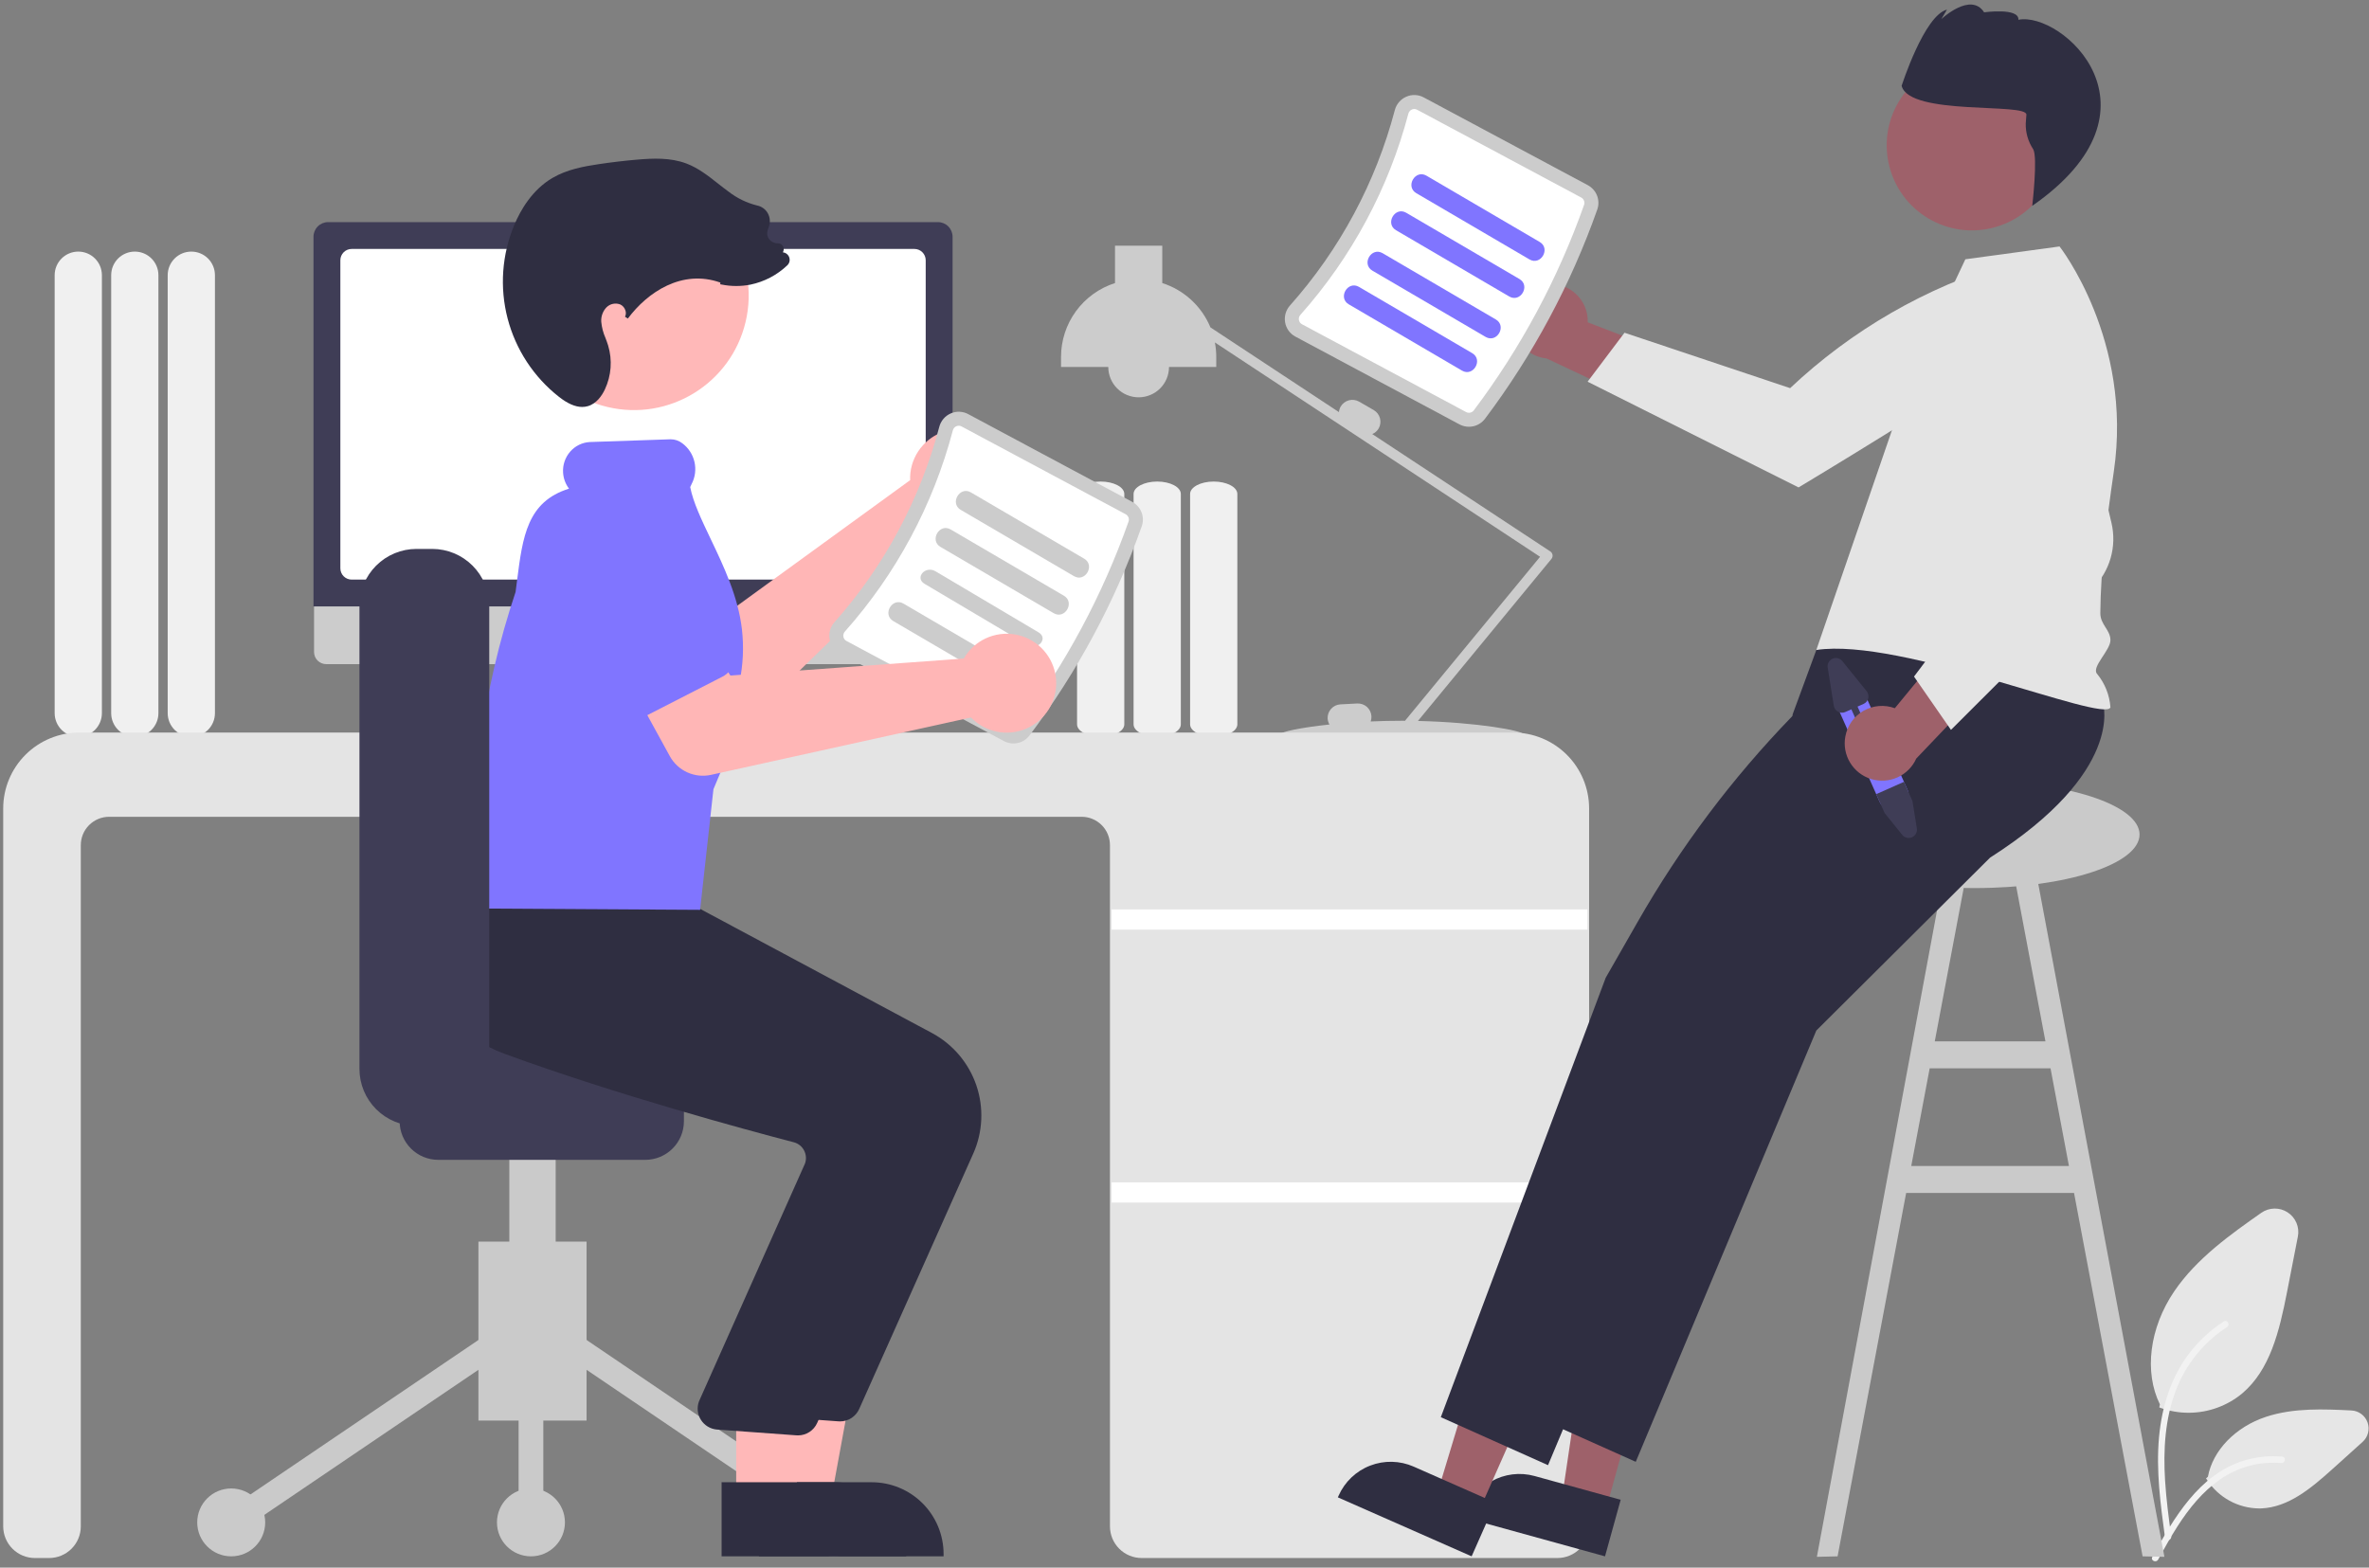<svg width="207" height="137" viewBox="0 0 207 137" fill="none" xmlns="http://www.w3.org/2000/svg">
<rect x="0" y="0" width="207" height="137" fill="#808080" stroke="none"/>
<g clip-path="url(#clip0_5_2136)">
<path d="M14.653 62.328V24.049C14.653 23.502 14.871 22.978 15.258 22.591C15.645 22.205 16.17 21.988 16.717 21.988C17.265 21.988 17.79 22.205 18.177 22.591C18.564 22.978 18.781 23.502 18.781 24.049V62.328C18.781 62.874 18.564 63.399 18.177 63.785C17.79 64.172 17.265 64.389 16.717 64.389C16.17 64.389 15.645 64.172 15.258 63.785C14.871 63.399 14.653 62.874 14.653 62.328Z" fill="#F0F0F0"/>
<path d="M9.715 62.328V24.049C9.715 23.502 9.932 22.978 10.319 22.591C10.706 22.205 11.231 21.988 11.779 21.988C12.326 21.988 12.851 22.205 13.238 22.591C13.625 22.978 13.842 23.502 13.842 24.049V62.328C13.842 62.874 13.625 63.399 13.238 63.785C12.851 64.172 12.326 64.389 11.779 64.389C11.231 64.389 10.706 64.172 10.319 63.785C9.932 63.399 9.715 62.874 9.715 62.328Z" fill="#F0F0F0"/>
<path d="M4.776 62.328V24.049C4.776 23.502 4.994 22.978 5.381 22.591C5.768 22.205 6.293 21.988 6.84 21.988C7.387 21.988 7.912 22.205 8.299 22.591C8.686 22.978 8.904 23.502 8.904 24.049V62.328C8.904 62.874 8.686 63.399 8.299 63.785C7.912 64.172 7.387 64.389 6.84 64.389C6.293 64.389 5.768 64.172 5.381 63.785C4.994 63.399 4.776 62.874 4.776 62.328Z" fill="#F0F0F0"/>
<path d="M191.234 123.467C190.403 123.468 189.578 123.325 188.795 123.045L188.675 123.001L188.73 122.735C187.329 119.908 187.819 116.035 189.984 112.851C191.953 109.956 194.946 107.851 197.587 105.994C197.922 105.759 198.32 105.629 198.73 105.621C199.14 105.613 199.542 105.728 199.886 105.95C200.23 106.173 200.499 106.493 200.66 106.87C200.82 107.247 200.864 107.663 200.785 108.064L199.841 112.903C199.159 116.394 198.349 119.698 195.944 121.758C194.623 122.862 192.956 123.467 191.234 123.467Z" fill="#E6E6E6"/>
<path d="M197.419 131.829C196.504 131.824 195.605 131.59 194.804 131.15C194.002 130.709 193.324 130.076 192.83 129.307L192.761 129.2L192.925 129.057C193.347 126.754 195.334 124.703 198.002 123.821C200.428 123.019 203.105 123.151 205.465 123.266C205.777 123.281 206.078 123.388 206.328 123.574C206.579 123.76 206.769 124.016 206.874 124.31C206.979 124.604 206.994 124.922 206.918 125.224C206.842 125.527 206.677 125.8 206.445 126.009L203.789 128.403C201.859 130.142 199.934 131.713 197.613 131.825C197.548 131.828 197.483 131.829 197.419 131.829Z" fill="#E6E6E6"/>
<path d="M189.176 134.388C188.784 131.472 188.381 128.518 188.656 125.57C188.9 122.952 189.683 120.395 191.275 118.298C192.117 117.191 193.146 116.239 194.315 115.485C194.619 115.29 194.899 115.781 194.596 115.976C192.569 117.291 191.009 119.212 190.141 121.465C189.171 123.984 189.015 126.73 189.182 129.406C189.283 131.024 189.497 132.632 189.713 134.237C189.731 134.309 189.72 134.385 189.684 134.45C189.648 134.515 189.589 134.564 189.519 134.587C189.483 134.597 189.446 134.599 189.41 134.594C189.373 134.589 189.338 134.577 189.306 134.559C189.274 134.54 189.247 134.516 189.224 134.487C189.202 134.457 189.186 134.424 189.176 134.388Z" fill="#F2F2F2"/>
<path d="M188.068 136.065C189.956 132.655 192.145 128.865 196.058 127.653C197.144 127.318 198.286 127.198 199.418 127.299C199.775 127.331 199.686 127.892 199.33 127.861C197.427 127.701 195.529 128.214 193.967 129.309C192.455 130.36 191.277 131.821 190.281 133.37C189.67 134.319 189.124 135.309 188.577 136.297C188.402 136.612 187.891 136.384 188.068 136.065Z" fill="#F2F2F2"/>
<path d="M187.218 136.015L189.124 136.059L177.632 74.742L175.726 75.101L178.727 91.007H169.058L172.059 75.101L170.153 74.742L158.756 136.059L160.566 136.015L166.558 104.258H181.227L187.218 136.015ZM167.002 101.902L168.613 93.363H179.171L180.782 101.902H167.002Z" fill="#CACACA"/>
<path d="M103.99 63.305V43.168C103.99 42.57 104.915 42.084 106.053 42.084C107.191 42.084 108.117 42.57 108.117 43.168V63.305C108.117 63.903 107.191 64.389 106.053 64.389C104.915 64.389 103.99 63.903 103.99 63.305Z" fill="#F0F0F0"/>
<path d="M99.051 63.305V43.168C99.051 42.57 99.977 42.084 101.115 42.084C102.253 42.084 103.179 42.57 103.179 43.168V63.305C103.179 63.903 102.253 64.389 101.115 64.389C99.977 64.389 99.051 63.903 99.051 63.305Z" fill="#F0F0F0"/>
<path d="M94.112 63.305V43.168C94.112 42.57 95.038 42.084 96.176 42.084C97.314 42.084 98.24 42.57 98.24 43.168V63.305C98.24 63.903 97.314 64.389 96.176 64.389C95.038 64.389 94.112 63.903 94.112 63.305Z" fill="#F0F0F0"/>
<path d="M135.659 48.496C135.65 48.435 135.628 48.376 135.595 48.324C135.562 48.272 135.518 48.227 135.466 48.193L119.906 37.935C120.141 37.837 120.337 37.666 120.465 37.446C120.62 37.176 120.662 36.854 120.581 36.553C120.5 36.252 120.303 35.994 120.033 35.837L118.757 35.101C118.485 34.946 118.164 34.904 117.862 34.985C117.56 35.066 117.303 35.263 117.146 35.532C117.061 35.681 117.01 35.846 116.996 36.016L105.765 28.611C105.387 27.699 104.816 26.88 104.089 26.21C103.362 25.541 102.498 25.039 101.557 24.737V21.472H97.429V24.737C96.06 25.174 94.865 26.035 94.017 27.195C93.169 28.355 92.712 29.753 92.712 31.189V32.072H96.84C96.84 32.775 97.119 33.45 97.617 33.946C98.115 34.443 98.79 34.723 99.493 34.723C100.197 34.723 100.872 34.443 101.37 33.946C101.867 33.45 102.147 32.775 102.147 32.072H106.275V31.189C106.274 30.766 106.234 30.343 106.155 29.927L134.569 48.66L122.766 62.992C122.674 62.991 122.583 62.99 122.491 62.99C121.549 62.99 120.637 63.013 119.767 63.051C119.82 62.905 119.843 62.751 119.835 62.596C119.817 62.285 119.677 61.992 119.445 61.783C119.213 61.575 118.908 61.466 118.595 61.481L117.123 61.558C116.811 61.575 116.519 61.715 116.31 61.947C116.1 62.179 115.992 62.484 116.007 62.795C116.018 62.98 116.073 63.158 116.167 63.317C113.564 63.593 111.877 63.974 111.877 64.168C111.877 64.486 116.406 64.183 122.076 64.169C122.102 64.242 122.147 64.308 122.206 64.358C122.266 64.409 122.338 64.442 122.415 64.456C122.492 64.469 122.571 64.462 122.645 64.435C122.718 64.408 122.783 64.362 122.832 64.301L122.941 64.169C128.594 64.185 133.105 64.485 133.105 64.168C133.105 63.869 129.095 63.126 123.898 63.007L135.564 48.843C135.603 48.795 135.632 48.739 135.649 48.679C135.665 48.62 135.669 48.557 135.659 48.496Z" fill="#CCCCCC"/>
<path d="M136.085 136.162H99.756C99.022 136.162 98.318 135.87 97.799 135.351C97.28 134.833 96.988 134.13 96.987 133.397V73.853C96.986 73.198 96.725 72.57 96.262 72.107C95.798 71.644 95.169 71.383 94.513 71.382H9.535C8.88 71.383 8.251 71.644 7.787 72.107C7.323 72.57 7.062 73.198 7.061 73.853V133.397C7.06 134.13 6.768 134.833 6.249 135.351C5.73 135.87 5.026 136.162 4.292 136.162H3.049C2.315 136.162 1.611 135.87 1.092 135.351C0.573 134.833 0.281 134.13 0.28 133.397V70.646C0.282 68.89 0.981 67.206 2.225 65.964C3.469 64.722 5.155 64.023 6.914 64.021H132.22C133.979 64.023 135.665 64.722 136.909 65.964C138.153 67.206 138.852 68.89 138.854 70.646V133.397C138.853 134.13 138.561 134.833 138.042 135.351C137.523 135.87 136.819 136.162 136.085 136.162Z" fill="#E4E4E4"/>
<path d="M138.707 79.48H97.135V81.246H138.707V79.48Z" fill="white"/>
<path d="M138.707 103.331H97.135V105.097H138.707V103.331Z" fill="white"/>
<path d="M62.722 63.73L61.527 63.228L60.708 57.246H49.792L48.904 63.203L47.835 63.737C47.784 63.763 47.743 63.805 47.719 63.856C47.694 63.908 47.688 63.966 47.702 64.022C47.715 64.078 47.746 64.127 47.791 64.163C47.836 64.198 47.892 64.217 47.949 64.217H62.623C62.682 64.217 62.739 64.197 62.784 64.16C62.83 64.123 62.861 64.071 62.872 64.014C62.884 63.957 62.875 63.897 62.848 63.845C62.821 63.794 62.776 63.753 62.722 63.73Z" fill="#E6E6E6"/>
<path d="M82.119 58.042H28.501C28.22 58.041 27.95 57.929 27.752 57.73C27.553 57.531 27.441 57.262 27.441 56.981V49.43H83.179V56.981C83.179 57.262 83.067 57.531 82.868 57.73C82.67 57.929 82.4 58.041 82.119 58.042Z" fill="#CCCCCC"/>
<path d="M83.235 52.999H27.392V20.69C27.393 20.351 27.528 20.026 27.768 19.786C28.008 19.546 28.333 19.412 28.673 19.411H81.954C82.294 19.412 82.619 19.546 82.859 19.786C83.099 20.026 83.234 20.351 83.235 20.69V52.999Z" fill="#3F3D56"/>
<path d="M79.899 50.654H30.728C30.466 50.654 30.215 50.55 30.03 50.365C29.845 50.18 29.741 49.929 29.74 49.668V22.742C29.741 22.481 29.845 22.23 30.03 22.045C30.215 21.86 30.466 21.756 30.728 21.756H79.899C80.161 21.756 80.412 21.86 80.597 22.045C80.782 22.23 80.886 22.481 80.887 22.742V49.668C80.886 49.929 80.782 50.18 80.597 50.365C80.412 50.55 80.161 50.654 79.899 50.654Z" fill="white"/>
<path d="M135.022 24.847C135.492 24.779 135.972 24.816 136.427 24.953C136.882 25.09 137.301 25.326 137.655 25.642C138.009 25.959 138.289 26.349 138.475 26.786C138.662 27.223 138.75 27.695 138.734 28.169L149.515 32.313L144.631 35.798L135.142 31.329C134.346 31.249 133.607 30.881 133.064 30.293C132.522 29.706 132.214 28.94 132.199 28.141C132.184 27.342 132.464 26.566 132.984 25.959C133.504 25.351 134.229 24.956 135.022 24.847Z" fill="#9E616A"/>
<path d="M175.957 22.813L177.781 26.124C177.34 28.225 176.201 30.115 174.548 31.487C171.756 33.839 157.155 42.598 157.155 42.598L138.723 33.357L141.947 29.078L156.419 33.921C161.787 28.858 168.265 25.118 175.337 22.999L175.957 22.813Z" fill="#E4E4E4"/>
<path d="M172.565 77.612C180.51 77.612 186.951 75.516 186.951 72.931C186.951 70.345 180.51 68.249 172.565 68.249C164.62 68.249 158.18 70.345 158.18 72.931C158.18 75.516 164.62 77.612 172.565 77.612Z" fill="#CACACA"/>
<path d="M140.293 132.048L136.473 130.994L138.728 115.777L144.366 117.334L140.293 132.048Z" fill="#9E616A"/>
<path d="M140.244 136.015L127.927 132.615L127.97 132.459C128.321 131.189 129.163 130.111 130.311 129.461C131.458 128.812 132.817 128.644 134.089 128.995L134.089 128.995L141.612 131.072L140.244 136.015Z" fill="#2F2E41"/>
<path d="M129.218 132.098L125.592 130.499L130.042 115.772L135.392 118.132L129.218 132.098Z" fill="#9E616A"/>
<path d="M128.59 136.015L116.9 130.86L116.966 130.712C117.499 129.507 118.489 128.563 119.719 128.087C120.949 127.611 122.318 127.642 123.525 128.174L123.525 128.174L130.665 131.323L128.59 136.015Z" fill="#2F2E41"/>
<path d="M183.761 61.486C183.761 61.486 185.682 67.431 173.892 74.951L158.708 90.062L142.93 127.754L133.563 123.56L135.4 118.663L136.633 115.376L137.264 113.695L137.94 111.893L147.968 85.16L156.391 70.431L156.636 62.438L158.708 56.804L173.74 51.477L183.761 61.486Z" fill="#2F2E41"/>
<path d="M176.095 61.78C176.095 61.78 178.017 67.726 166.226 75.245L151.042 90.356L135.264 128.048L125.897 123.854L127.734 118.957L128.967 115.671L129.598 113.99L130.274 112.187L140.302 85.455L143.122 80.523C146.843 74.017 151.364 68.001 156.581 62.616L159.346 59.761L159.64 55.344L166.074 51.772L176.095 61.78Z" fill="#2F2E41"/>
<path d="M167.012 32.672L171.729 22.66L179.961 21.539C179.961 21.539 186.39 29.718 184.702 41.211C184.069 45.521 183.553 49.812 183.523 53.578C183.514 54.58 184.392 55.028 184.407 55.934C184.422 56.824 182.743 58.273 183.228 58.878C183.92 59.712 184.333 60.742 184.407 61.823C183.823 63.211 166.14 55.688 158.708 56.804L167.012 32.672Z" fill="#E4E4E4"/>
<path d="M178.704 16.498C180.806 12.968 179.643 8.405 176.108 6.306C172.574 4.208 168.004 5.368 165.903 8.899C163.802 12.429 164.964 16.992 168.499 19.091C172.034 21.189 176.603 20.029 178.704 16.498Z" fill="#9E616A"/>
<path d="M177.064 10.028C177.05 10.224 177.03 10.483 177.008 10.777C176.984 11.579 177.211 12.369 177.656 13.038C178.072 13.741 177.575 17.991 177.575 17.991C189.772 9.5 180.135 0.969 176.365 1.728C176.444 0.648 173.369 1.076 173.369 1.076C172.198 -0.746 169.63 1.672 169.63 1.672L170.125 0.84C168.132 1.346 166.162 7.499 166.162 7.499C166.838 10.153 177.143 8.949 177.064 10.028Z" fill="#2F2E41"/>
<path d="M129.748 36.61C133.94 31.042 137.253 24.866 139.573 18.297C139.708 17.904 139.698 17.477 139.546 17.09C139.395 16.704 139.11 16.383 138.744 16.186L124.402 8.512C124.17 8.386 123.912 8.316 123.649 8.305C123.385 8.294 123.123 8.344 122.881 8.45C122.635 8.557 122.417 8.718 122.243 8.922C122.069 9.125 121.944 9.366 121.877 9.625C120.207 15.955 117.07 21.804 112.717 26.698C112.538 26.898 112.406 27.135 112.333 27.392C112.26 27.65 112.246 27.921 112.293 28.184C112.339 28.444 112.443 28.689 112.598 28.903C112.752 29.116 112.954 29.291 113.187 29.415L127.529 37.09C127.896 37.285 128.321 37.344 128.727 37.256C129.133 37.168 129.495 36.939 129.748 36.61Z" fill="#CCCCCC"/>
<path d="M128.77 35.875C128.692 35.971 128.584 36.038 128.463 36.062C128.342 36.087 128.217 36.069 128.108 36.012L113.765 28.337C113.695 28.3 113.635 28.248 113.589 28.185C113.543 28.122 113.512 28.048 113.499 27.971C113.484 27.889 113.488 27.805 113.511 27.726C113.534 27.646 113.575 27.572 113.631 27.511C118.112 22.473 121.343 16.452 123.061 9.935C123.081 9.855 123.119 9.78 123.173 9.717C123.227 9.653 123.294 9.603 123.37 9.57C123.442 9.538 123.521 9.523 123.599 9.527C123.678 9.53 123.755 9.551 123.824 9.589L138.166 17.264C138.275 17.323 138.359 17.417 138.405 17.532C138.452 17.646 138.456 17.773 138.419 17.891C136.14 24.342 132.886 30.407 128.77 35.875Z" fill="white"/>
<path d="M123.752 16.881L133.644 22.672C134.628 23.248 135.52 21.722 134.537 21.146L124.645 15.355C123.66 14.779 122.769 16.306 123.752 16.881Z" fill="#8075FF"/>
<path d="M121.983 20.12L131.875 25.911C132.859 26.487 133.751 24.961 132.768 24.385L122.876 18.595C121.891 18.018 121 19.545 121.983 20.12Z" fill="#8075FF"/>
<path d="M119.919 23.654L129.811 29.444C130.796 30.02 131.687 28.494 130.704 27.919L120.812 22.128C119.827 21.552 118.936 23.078 119.919 23.654Z" fill="#8075FF"/>
<path d="M117.855 26.598L127.747 32.389C128.732 32.965 129.623 31.439 128.64 30.863L118.748 25.073C117.764 24.496 116.872 26.023 117.855 26.598Z" fill="#8075FF"/>
<path d="M162.952 60.66L166.666 69.001C166.756 69.2 166.794 69.419 166.777 69.637C166.761 69.856 166.69 70.066 166.572 70.25C166.432 70.47 166.231 70.644 165.993 70.75C165.755 70.856 165.49 70.889 165.233 70.845C165.146 70.831 165.06 70.809 164.977 70.777C164.649 70.65 164.384 70.399 164.241 70.078L160.527 61.737C160.457 61.578 160.418 61.407 160.413 61.233C160.409 61.059 160.439 60.886 160.501 60.723C160.628 60.395 160.879 60.131 161.201 59.988C161.522 59.845 161.887 59.836 162.216 59.962C162.544 60.088 162.809 60.339 162.952 60.66Z" fill="#8075FF"/>
<path d="M166.366 68.328L167.11 70.011L167.491 72.398C167.516 72.555 167.489 72.716 167.413 72.856C167.337 72.996 167.217 73.107 167.071 73.171C166.925 73.236 166.763 73.251 166.608 73.213C166.453 73.176 166.315 73.089 166.215 72.965L164.675 71.052L163.942 69.405L166.366 68.328Z" fill="#3F3D56"/>
<path d="M159.702 58.34L160.234 61.679C160.252 61.788 160.294 61.892 160.358 61.982C160.422 62.073 160.506 62.147 160.603 62.2C160.701 62.253 160.809 62.283 160.92 62.287C161.031 62.291 161.141 62.27 161.242 62.225L161.77 61.991L162.788 64.278C162.82 64.349 162.879 64.405 162.952 64.433C163.025 64.461 163.106 64.459 163.177 64.427C163.249 64.395 163.304 64.336 163.332 64.264C163.361 64.191 163.359 64.11 163.327 64.038L162.309 61.752L162.836 61.517C163.011 61.44 163.148 61.296 163.217 61.117C163.286 60.939 163.281 60.74 163.204 60.566C163.178 60.508 163.145 60.453 163.105 60.404L160.979 57.773C160.879 57.649 160.741 57.562 160.586 57.524C160.431 57.487 160.268 57.502 160.122 57.566C159.977 57.631 159.857 57.742 159.781 57.882C159.705 58.022 159.677 58.183 159.702 58.34Z" fill="#3F3D56"/>
<path d="M161.243 64.367C161.327 63.9 161.512 63.456 161.785 63.068C162.059 62.681 162.415 62.357 162.827 62.121C163.24 61.886 163.699 61.743 164.172 61.703C164.646 61.664 165.122 61.728 165.568 61.893L172.9 52.977L174.675 58.704L167.441 66.293C167.115 67.022 166.532 67.607 165.803 67.936C165.074 68.266 164.249 68.317 163.485 68.079C162.721 67.842 162.071 67.333 161.658 66.648C161.244 65.964 161.097 65.152 161.243 64.367Z" fill="#9E616A"/>
<path d="M170.473 63.787L167.244 59.129L176.413 46.92L171.689 36.811L172.033 24.787L175.937 24.067L175.985 24.091C177.883 25.182 179.349 26.889 180.142 28.927C181.116 31.358 183.289 40.484 184.499 45.708C184.736 46.72 184.71 47.776 184.423 48.776C184.136 49.775 183.598 50.684 182.859 51.417L170.473 63.787Z" fill="#E4E4E4"/>
<path d="M79.555 41.28C79.528 41.506 79.519 41.734 79.528 41.962L62.996 53.974L58.454 51.966L54.525 58.416L62.219 62.75C62.841 63.1 63.559 63.239 64.267 63.147C64.975 63.054 65.633 62.735 66.144 62.237L82.783 46.006C83.635 46.222 84.532 46.174 85.356 45.868C86.18 45.563 86.891 45.014 87.395 44.295C87.898 43.576 88.171 42.72 88.176 41.843C88.181 40.965 87.919 40.107 87.424 39.382C86.929 38.657 86.224 38.099 85.404 37.784C84.584 37.469 83.687 37.41 82.833 37.616C81.979 37.822 81.208 38.283 80.622 38.938C80.037 39.592 79.664 40.409 79.555 41.28Z" fill="#FFB6B6"/>
<path d="M62.461 54.413L57.64 62.436C57.503 62.664 57.318 62.86 57.098 63.011C56.878 63.161 56.629 63.263 56.366 63.308C56.103 63.354 55.834 63.342 55.576 63.274C55.318 63.206 55.078 63.083 54.872 62.914L47.654 56.994C46.488 56.286 45.651 55.146 45.327 53.823C45.002 52.5 45.215 51.103 45.921 49.937C46.626 48.771 47.765 47.932 49.089 47.604C50.412 47.276 51.812 47.485 52.981 48.186L61.582 51.748C61.828 51.85 62.049 52.004 62.231 52.199C62.412 52.395 62.549 52.627 62.632 52.879C62.716 53.132 62.744 53.4 62.714 53.665C62.685 53.929 62.598 54.184 62.461 54.413Z" fill="#8075FF"/>
<path d="M41.804 124.15H51.254V108.51H41.804V124.15Z" fill="#CACACA"/>
<path d="M50.781 116.786L49.568 118.571L72.249 133.941L73.462 132.156L50.781 116.786Z" fill="#CACACA"/>
<path d="M42.278 116.786L19.597 132.156L20.81 133.941L43.49 118.571L42.278 116.786Z" fill="#CACACA"/>
<path d="M72.855 136.015C74.495 136.015 75.825 134.687 75.825 133.049C75.825 131.411 74.495 130.083 72.855 130.083C71.215 130.083 69.885 131.411 69.885 133.049C69.885 134.687 71.215 136.015 72.855 136.015Z" fill="#CACACA"/>
<path d="M46.394 136.015C48.035 136.015 49.364 134.687 49.364 133.049C49.364 131.411 48.035 130.083 46.394 130.083C44.754 130.083 43.424 131.411 43.424 133.049C43.424 134.687 44.754 136.015 46.394 136.015Z" fill="#CACACA"/>
<path d="M20.203 136.015C21.844 136.015 23.173 134.687 23.173 133.049C23.173 131.411 21.844 130.083 20.203 130.083C18.563 130.083 17.233 131.411 17.233 133.049C17.233 134.687 18.563 136.015 20.203 136.015Z" fill="#CACACA"/>
<path d="M47.474 117.678H45.314V133.049H47.474V117.678Z" fill="#CACACA"/>
<path d="M44.504 115.521H48.554V94.758H44.504V115.521Z" fill="#CACACA"/>
<path d="M34.919 97.994V93.14C34.92 92.246 35.276 91.389 35.908 90.757C36.541 90.126 37.399 89.77 38.294 89.769H56.385C57.279 89.77 58.137 90.126 58.77 90.757C59.403 91.389 59.759 92.246 59.76 93.14V97.994C59.759 98.887 59.403 99.744 58.77 100.376C58.137 101.008 57.279 101.363 56.385 101.364H38.294C37.399 101.363 36.541 101.008 35.908 100.376C35.276 99.744 34.92 98.887 34.919 97.994Z" fill="#3F3D56"/>
<path d="M67.593 131.172L72.596 131.171L74.976 118.212L67.592 118.212L67.593 131.172Z" fill="#FFB8B8"/>
<path d="M66.317 136.015L82.449 136.015V135.811C82.449 134.987 82.287 134.172 81.971 133.411C81.655 132.65 81.193 131.959 80.61 131.377C80.027 130.794 79.335 130.333 78.573 130.017C77.811 129.702 76.995 129.54 76.17 129.54H76.169L66.316 129.54L66.317 136.015Z" fill="#2F2E41"/>
<path d="M75.076 123.135L85.05 100.798C85.883 98.915 85.975 96.788 85.308 94.841C84.641 92.894 83.264 91.269 81.451 90.289L59.817 78.703L49.944 77.865L40.838 77.038L40.772 77.149C40.688 77.291 38.73 80.668 40.054 84.372C41.058 87.181 43.669 89.375 47.815 90.894C57.493 94.438 68.673 97.466 73.03 98.604C73.222 98.653 73.402 98.742 73.558 98.866C73.713 98.99 73.841 99.145 73.932 99.321C74.024 99.495 74.078 99.687 74.092 99.883C74.106 100.079 74.079 100.276 74.012 100.462L64.746 121.253C64.649 121.517 64.614 121.799 64.644 122.079C64.674 122.358 64.767 122.627 64.918 122.864C65.068 123.101 65.271 123.301 65.51 123.448C65.75 123.595 66.02 123.685 66.3 123.711L73.225 124.214C73.283 124.22 73.342 124.222 73.4 124.222C73.755 124.222 74.102 124.12 74.399 123.927C74.696 123.734 74.931 123.459 75.076 123.135Z" fill="#2F2E41"/>
<path d="M64.328 131.172L69.331 131.171L71.711 118.212L64.327 118.212L64.328 131.172Z" fill="#FFB8B8"/>
<path d="M63.052 136.015L79.184 136.015V135.811C79.184 134.987 79.022 134.172 78.706 133.411C78.391 132.65 77.928 131.959 77.345 131.377C76.762 130.794 76.07 130.333 75.308 130.017C74.546 129.702 73.73 129.54 72.905 129.54H72.905L63.052 129.54L63.052 136.015Z" fill="#2F2E41"/>
<path d="M71.403 124.358L81.377 102.021C82.21 100.138 82.302 98.011 81.635 96.064C80.968 94.116 79.591 92.491 77.778 91.512L56.144 79.926L46.272 79.087L39.139 78.469L39.14 78.372C39.056 78.513 37.098 81.891 38.422 85.594C39.425 88.404 39.996 90.598 44.142 92.116C53.82 95.66 65 98.689 69.357 99.826C69.55 99.876 69.73 99.965 69.885 100.089C70.041 100.212 70.168 100.367 70.259 100.544C70.351 100.718 70.405 100.909 70.419 101.106C70.433 101.302 70.406 101.499 70.34 101.684L61.073 122.476C60.976 122.74 60.941 123.022 60.971 123.301C61.001 123.581 61.095 123.849 61.245 124.087C61.395 124.324 61.598 124.524 61.838 124.671C62.077 124.818 62.348 124.907 62.628 124.933L69.552 125.437C69.61 125.442 69.669 125.445 69.727 125.445C70.082 125.445 70.429 125.342 70.726 125.149C71.023 124.956 71.259 124.682 71.403 124.358Z" fill="#2F2E41"/>
<path d="M65.146 28.145C66.427 22.766 63.099 17.369 57.714 16.09C52.329 14.811 46.925 18.134 45.644 23.513C44.363 28.891 47.691 34.288 53.076 35.567C58.462 36.846 63.865 33.523 65.146 28.145Z" fill="#FFB8B8"/>
<path d="M89.945 64.289C94.136 58.721 97.45 52.545 99.77 45.976C99.904 45.583 99.895 45.155 99.743 44.769C99.591 44.382 99.307 44.062 98.941 43.865L84.598 36.19C84.366 36.065 84.109 35.995 83.845 35.984C83.582 35.973 83.319 36.023 83.078 36.129C82.832 36.235 82.614 36.397 82.44 36.6C82.266 36.804 82.14 37.045 82.073 37.304C80.404 43.634 77.266 49.483 72.914 54.377C72.734 54.576 72.603 54.814 72.53 55.071C72.456 55.329 72.443 55.6 72.49 55.863C72.535 56.123 72.639 56.368 72.794 56.581C72.949 56.795 73.15 56.97 73.383 57.093L87.726 64.768C88.093 64.964 88.517 65.023 88.924 64.935C89.33 64.847 89.692 64.618 89.945 64.289Z" fill="#CCCCCC"/>
<path d="M88.966 63.554C88.889 63.65 88.781 63.717 88.66 63.742C88.539 63.766 88.413 63.748 88.304 63.691L73.962 56.016C73.892 55.979 73.832 55.927 73.785 55.864C73.739 55.8 73.709 55.727 73.695 55.65C73.68 55.568 73.685 55.484 73.708 55.404C73.731 55.325 73.772 55.251 73.828 55.19C78.309 50.152 81.539 44.131 83.258 37.614C83.278 37.534 83.316 37.459 83.37 37.395C83.423 37.332 83.491 37.282 83.567 37.249C83.639 37.217 83.717 37.202 83.796 37.206C83.874 37.209 83.951 37.23 84.02 37.268L98.363 44.943C98.471 45.002 98.556 45.096 98.602 45.211C98.648 45.325 98.653 45.452 98.615 45.569C96.337 52.021 93.083 58.086 88.966 63.554Z" fill="white"/>
<path d="M83.948 44.56L93.841 50.351C94.825 50.927 95.716 49.401 94.734 48.825L84.841 43.035C83.857 42.458 82.966 43.985 83.948 44.56Z" fill="#CCCCCC"/>
<path d="M82.179 47.799L92.072 53.59C93.056 54.166 93.948 52.639 92.965 52.064L83.072 46.273C82.088 45.697 81.197 47.224 82.179 47.799Z" fill="#CCCCCC"/>
<path d="M80.79 51.025L89.786 56.359C90.681 56.89 91.639 55.793 90.745 55.263L81.748 49.929C80.853 49.398 79.896 50.495 80.79 51.025Z" fill="#CCCCCC"/>
<path d="M78.052 54.277L87.944 60.068C88.928 60.644 89.82 59.117 88.837 58.542L78.945 52.751C77.96 52.175 77.069 53.702 78.052 54.277Z" fill="#CCCCCC"/>
<path d="M61.174 79.514L41.339 79.396L41.334 79.255C40.956 69.316 42.172 60.313 45.052 51.731C45.093 51.41 45.137 51.066 45.18 50.729C45.672 46.89 46.063 43.842 49.719 42.706C49.414 42.302 49.234 41.817 49.202 41.312C49.179 40.977 49.223 40.64 49.332 40.321C49.44 40.003 49.611 39.709 49.834 39.457C50.048 39.214 50.308 39.016 50.599 38.874C50.891 38.732 51.207 38.649 51.531 38.631L58.591 38.391C58.962 38.388 59.323 38.51 59.616 38.738C60.153 39.136 60.531 39.713 60.681 40.365C60.832 41.017 60.745 41.7 60.436 42.294C60.353 42.459 60.321 42.535 60.309 42.567C60.56 43.881 61.305 45.441 62.093 47.092C63.221 49.455 64.5 52.134 64.829 55C65.007 56.547 64.933 58.113 64.611 59.637C64.463 60.459 64.43 61.296 64.51 62.127C64.574 63.358 64.635 64.52 63.938 65.645C63.761 65.95 63.557 66.274 63.319 66.634L62.339 68.975L61.174 79.514Z" fill="#8075FF"/>
<path d="M31.409 93.423V52.947C31.41 51.628 31.935 50.364 32.869 49.431C33.803 48.498 35.069 47.974 36.39 47.972H37.768C39.088 47.974 40.355 48.498 41.288 49.431C42.222 50.364 42.748 51.628 42.749 52.947V93.423C42.748 94.742 42.222 96.007 41.288 96.939C40.355 97.872 39.088 98.397 37.768 98.398H36.39C35.069 98.397 33.803 97.872 32.869 96.939C31.935 96.007 31.41 94.742 31.409 93.423Z" fill="#3F3D56"/>
<path d="M84.599 56.987C84.456 57.165 84.328 57.354 84.216 57.552L63.825 59.039L61.029 54.94L54.282 58.346L58.527 66.083C58.87 66.708 59.407 67.206 60.056 67.5C60.706 67.795 61.434 67.871 62.131 67.717L84.843 62.703C85.452 63.335 86.239 63.767 87.1 63.942C87.962 64.117 88.856 64.025 89.664 63.68C90.472 63.335 91.155 62.752 91.624 62.01C92.092 61.267 92.323 60.4 92.285 59.523C92.248 58.646 91.944 57.801 91.414 57.101C90.884 56.401 90.154 55.879 89.319 55.603C88.485 55.328 87.586 55.313 86.743 55.56C85.9 55.807 85.152 56.305 84.599 56.987Z" fill="#FFB6B6"/>
<path d="M63.139 59.13L54.804 63.403C54.566 63.525 54.306 63.594 54.039 63.605C53.773 63.617 53.507 63.572 53.26 63.472C53.013 63.372 52.791 63.22 52.608 63.026C52.425 62.833 52.285 62.602 52.2 62.35L49.198 53.516C48.583 52.303 48.473 50.897 48.894 49.603C49.314 48.31 50.23 47.236 51.441 46.615C47.746 48.51 55.442 43.129 58.379 48.844L63.8 56.403C63.956 56.62 64.062 56.867 64.113 57.129C64.164 57.39 64.158 57.659 64.095 57.918C64.032 58.177 63.914 58.419 63.749 58.628C63.584 58.837 63.376 59.008 63.139 59.13Z" fill="#8075FF"/>
<path d="M50.867 35.565C50.264 35.565 49.598 35.275 48.848 34.686C46.639 32.955 45.061 30.547 44.354 27.833C43.648 25.119 43.852 22.248 44.937 19.662C45.482 18.36 46.503 16.591 48.266 15.554C49.533 14.809 51.022 14.539 52.318 14.346C53.441 14.178 54.577 14.044 55.695 13.949C57.032 13.835 58.576 13.758 59.984 14.292C61.016 14.684 61.894 15.375 62.743 16.044C63.039 16.277 63.345 16.518 63.652 16.741C64.395 17.32 65.251 17.735 66.166 17.961C66.359 18.001 66.541 18.082 66.7 18.198C66.859 18.314 66.992 18.463 67.088 18.635C67.186 18.81 67.246 19.003 67.263 19.203C67.28 19.402 67.254 19.603 67.186 19.792C67.054 20.163 66.934 20.497 67.176 20.86C67.266 20.987 67.385 21.091 67.525 21.162C67.664 21.233 67.818 21.268 67.974 21.266C68.056 21.264 68.138 21.284 68.211 21.322C68.284 21.36 68.346 21.415 68.392 21.483C68.439 21.551 68.468 21.629 68.478 21.711C68.487 21.792 68.477 21.875 68.447 21.952L68.408 22.052C68.512 22.061 68.612 22.096 68.699 22.153C68.787 22.209 68.859 22.286 68.91 22.377C68.985 22.507 69.015 22.658 68.993 22.806C68.971 22.954 68.898 23.09 68.788 23.192C67.894 24.043 66.779 24.625 65.57 24.875C64.742 25.037 63.891 25.035 63.064 24.869L62.931 24.843L62.947 24.696C59.602 23.505 56.583 25.526 54.862 27.838L54.613 27.681C54.656 27.595 54.681 27.501 54.686 27.405C54.692 27.309 54.678 27.213 54.645 27.122C54.61 27.014 54.555 26.913 54.481 26.826C54.407 26.739 54.317 26.668 54.216 26.616C54.011 26.531 53.785 26.509 53.568 26.553C53.351 26.596 53.151 26.703 52.994 26.859C52.834 27.026 52.711 27.225 52.633 27.442C52.554 27.66 52.521 27.891 52.537 28.121C52.582 28.61 52.707 29.088 52.906 29.537C52.987 29.751 53.071 29.973 53.139 30.197C53.52 31.468 53.418 32.834 52.853 34.035C52.593 34.583 52.122 35.281 51.357 35.498C51.198 35.543 51.033 35.565 50.867 35.565Z" fill="#2F2E41"/>
</g>
<defs>
<clipPath id="clip0_5_2136">
<rect width="207" height="137" fill="white"/>
</clipPath>
</defs>
</svg>
